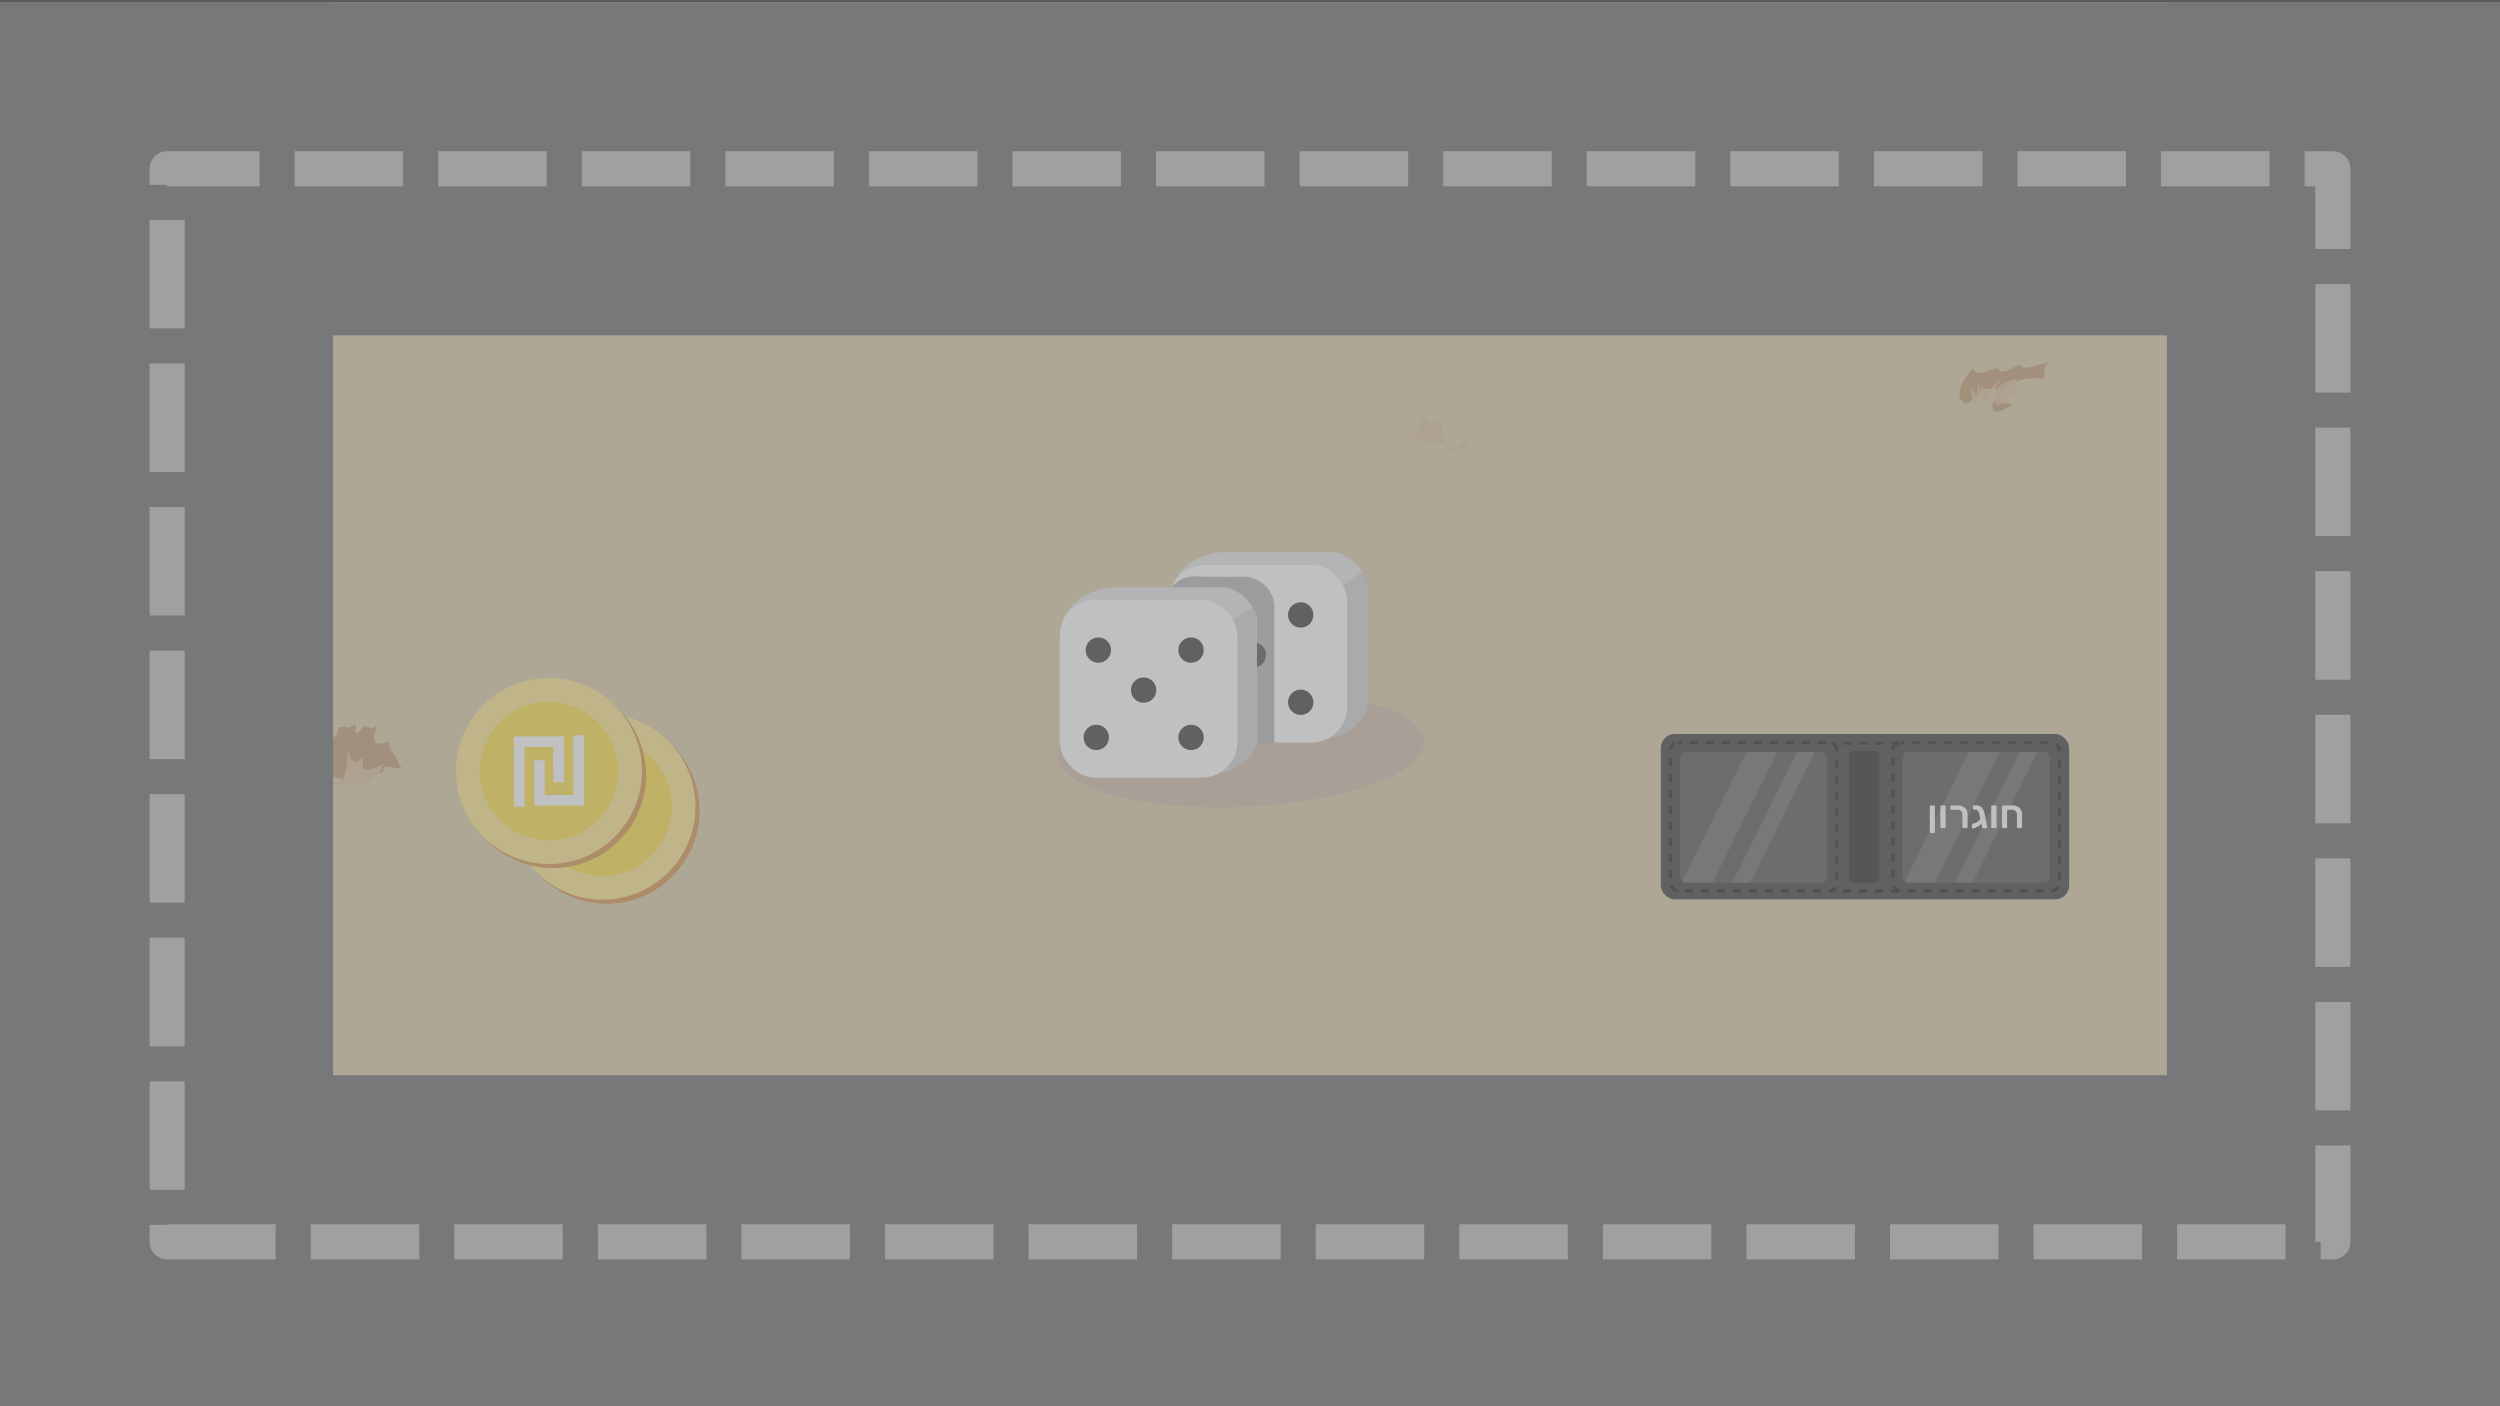<svg preserveAspectRatio="none" id="e4ff12d3-5ddc-47f3-9f39-6c13d6c163f6" data-name="Layer 1" xmlns="http://www.w3.org/2000/svg" xmlns:xlink="http://www.w3.org/1999/xlink" viewBox="0 0 530.043 298.149"><rect x="0" y="0" width="530.043" height="298.149" fill="#333333" stroke="none"/><defs><style>.a1e72aca-1a54-4297-8fd6-9a400b99421d,.a5d5af2d-e4c3-467a-a066-36163be7e3e3,.aa0d38f3-5280-400b-addf-53902884eece,.b7dfc4d5-e720-438c-ad37-1079eed462e1,.b92f8c3e-8e9f-417a-9574-366a206b241f,.bc656d78-c477-422c-976c-df08e1e83693,.bf8cae39-fe15-4474-a634-d208d5b6dcef,.e6616dc5-07f7-4b48-a77b-7e31df7ece7a{fill:none;}.adf22ba8-4a87-4b90-b38a-02ae224b0a9b{clip-path:url(#bfc4b87e-b49e-4ef7-9d35-c17ca3049390);}.f7782ffd-2c23-484a-a931-ceb588801afa{fill:#decda8;}.a4956f52-e472-40b0-a13b-96ece0d96cfe{fill:#c59f74;}.ff3a9877-e00e-4a24-8f64-9bb73d0ffa36{fill:#ddc09b;}.a621ccf8-dbdd-48f7-b815-f021615774c0,.ae920a0d-7ec7-4d05-8b51-04f8328bf1d2{fill:#6d6e71;}.b7dfc4d5-e720-438c-ad37-1079eed462e1{stroke:#bcbec0;stroke-width:7.446px;stroke-dasharray:23.007 7.432;}.b7dfc4d5-e720-438c-ad37-1079eed462e1,.bf8cae39-fe15-4474-a634-d208d5b6dcef{stroke-linejoin:round;}.eefe4ce9-e462-4de2-9945-06b4125b2435{fill:#d5bdab;}.ab4c2395-b6d5-42b1-b406-cf8cf245b6e6{fill:#e6e7e8;}.b837947f-973a-4c02-9ccf-2c99447d3640{fill:#d1d3d4;}.e6b8b97a-7db2-4060-851f-763d38ecf884{fill:#fff;}.aa3d46fd-0dd5-4f36-b095-a8f768709700{fill:#414042;}.a621ccf8-dbdd-48f7-b815-f021615774c0,.bdc40957-1b53-4e85-8d45-0116fb3532d7{opacity:0.5;}.bc1cba10-b636-4415-94a7-9b9efdab11b0{fill:#db9651;}.bc656d78-c477-422c-976c-df08e1e83693{stroke:#db9651;}.a1e72aca-1a54-4297-8fd6-9a400b99421d,.a5d5af2d-e4c3-467a-a066-36163be7e3e3,.aa0d38f3-5280-400b-addf-53902884eece,.bc656d78-c477-422c-976c-df08e1e83693,.e6616dc5-07f7-4b48-a77b-7e31df7ece7a{stroke-miterlimit:10;}.bc656d78-c477-422c-976c-df08e1e83693,.e6616dc5-07f7-4b48-a77b-7e31df7ece7a{stroke-width:5.036px;}.bda65538-4912-4282-802c-a7b02e9a9a3f{fill:#fee046;}.e6616dc5-07f7-4b48-a77b-7e31df7ece7a{stroke:#fee88e;}.a5d5af2d-e4c3-467a-a066-36163be7e3e3{stroke:#fff;stroke-width:2.239px;}.b557e0d5-aeb8-413f-b880-69e1f841bbc9{clip-path:url(#e6ca2da2-9bc4-4fe2-bbe6-fbacbf34fbd6);}.addf6028-8a48-40d2-9b9f-e27324b4859c{fill:#58595b;}.a1e72aca-1a54-4297-8fd6-9a400b99421d,.aa0d38f3-5280-400b-addf-53902884eece{stroke:#6d6e71;}.a1e72aca-1a54-4297-8fd6-9a400b99421d{stroke-width:5.898px;}.aa0d38f3-5280-400b-addf-53902884eece{stroke-width:3.37px;}.bf8cae39-fe15-4474-a634-d208d5b6dcef{stroke:#231f20;stroke-width:0.636px;stroke-dasharray:0.848 0.848 0;}.fcb31c4e-fbe8-42a6-bcc5-0d43d5b14384{clip-path:url(#a6022d4d-d063-4102-a894-60384cbe7eba);}.e73c9d48-b7e4-438b-98f8-aef664ecb906{fill:#2a2a2b;}.bdc40957-1b53-4e85-8d45-0116fb3532d7{fill:#808285;}</style><clipPath id="bfc4b87e-b49e-4ef7-9d35-c17ca3049390"><rect class="b92f8c3e-8e9f-417a-9574-366a206b241f" y="0.459" width="530.043" height="298.149"/></clipPath><clipPath id="e6ca2da2-9bc4-4fe2-bbe6-fbacbf34fbd6"><rect class="b92f8c3e-8e9f-417a-9574-366a206b241f" x="356.205" y="159.434" width="31.192" height="27.696" rx="1.21"/></clipPath><clipPath id="a6022d4d-d063-4102-a894-60384cbe7eba"><rect class="b92f8c3e-8e9f-417a-9574-366a206b241f" x="403.387" y="159.434" width="31.192" height="27.696" rx="1.21"/></clipPath></defs><title>Artboard 199</title><g class="adf22ba8-4a87-4b90-b38a-02ae224b0a9b"><rect class="f7782ffd-2c23-484a-a931-ceb588801afa" x="115.947" y="-115.487" width="298.149" height="530.043" transform="translate(115.487 414.555) rotate(-90)"/><path class="a4956f52-e472-40b0-a13b-96ece0d96cfe" d="M85.456,162.666a.812.812,0,0,1-.836-.483,6.404,6.404,0,0,1-.315-.99,7.622,7.622,0,0,0-1.178-1.851,2.514,2.514,0,0,1-.562-2.054c-.973.034-2.054.712-2.825.119a1.676,1.676,0,0,1-.367-1.804,6.178,6.178,0,0,0,.537-1.686,6.833,6.833,0,0,1-1.122.478c-.562.07-1.034-.481-1.524-.38a.812.812,0,0,0-.393.273l-.912.956a.529.529,0,0,1-.226.164c-.312.086-.466-.388-.379-.7s.238-.694.005-.919c-.272-.262-.705.011-.997.25s-.823.396-.968.047l-1.28.035a.361.361,0,0,0-.232.061.385.385,0,0,0-.092.258,3.042,3.042,0,0,1-1.499,2.263.619.619,0,0,1-.651.063.646.646,0,0,1-.19-.297c-.216-.546-.196-1.92-.524-2.313-.35-.419-1.577-.585-2.115-.828a5.565,5.565,0,0,0-.644,3.4c.013,1.201-.953,2.7-.882,3.715a3.625,3.625,0,0,0-2.081-2.988,7.384,7.384,0,0,0,.697,3.226,3.093,3.093,0,0,1-1.1-1.665,4.812,4.812,0,0,0-.364,2.982,1.531,1.531,0,0,1,.052.605.434.434,0,0,1-.417.371,2.439,2.439,0,0,1-1.484,1.719c.029.447.712.356,1.114.159,1.067-.522,2.503-.714,3.322.146a23.934,23.934,0,0,1,2.724-2.249l-.467.261c3.359,1.78,7.138,3.382,10.858,2.605a2.189,2.189,0,0,0-.821-2.731,3.371,3.371,0,0,0,4.18.679L81.221,163.093c.105-.615.989-.686,1.558-.431A5.943,5.943,0,0,0,85.456,162.666Z"/><path class="ff3a9877-e00e-4a24-8f64-9bb73d0ffa36" d="M72.424,165.763a12.681,12.681,0,0,0,1.127-7.374,10.423,10.423,0,0,0,.768,2.282,1.586,1.586,0,0,0,.604.767c.706.384,1.49-.332,1.976-.973l.088,2.646a7.234,7.234,0,0,0,4.363-1.205,8.051,8.051,0,0,1-5.661,5.177.731.731,0,0,0-.083-1.123,1.142,1.142,0,0,0-.554-.14,10.205,10.205,0,0,0-2.628.499,2.853,2.853,0,0,1-2.549-.408c-1.125-1.032-.5-3.061-1.452-4.254a3.015,3.015,0,0,0-2.306-.936c-.856-.027-1.715.118-2.567.037.151.607.964.859,1.128,1.462.193.71-.653,1.291-1.388,1.33a8.245,8.245,0,0,0-2.195.039,6.446,6.446,0,0,0,3.333,1.343,2.957,2.957,0,0,1,1.434.334c.408.284.551.992.125,1.248"/><path class="a4956f52-e472-40b0-a13b-96ece0d96cfe" d="M474.739,217.135a.333.333,0,0,1-.343-.198,2.629,2.629,0,0,1-.129-.406,3.129,3.129,0,0,0-.484-.76,1.032,1.032,0,0,1-.231-.843c-.399.014-.843.292-1.16.049a.688.688,0,0,1-.15-.74,2.536,2.536,0,0,0,.221-.692,2.804,2.804,0,0,1-.46.196c-.231.029-.424-.197-.626-.156a.333.333,0,0,0-.161.112l-.374.392a.217.217,0,0,1-.093.067c-.128.035-.191-.159-.155-.287s.098-.285.002-.377c-.112-.108-.289.005-.409.103s-.338.162-.397.019l-.525.014a.148.148,0,0,0-.095.025.158.158,0,0,0-.038.106,1.249,1.249,0,0,1-.615.929.254.254,0,0,1-.267.026.265.265,0,0,1-.078-.122c-.089-.224-.08-.788-.215-.949-.144-.172-.647-.24-.868-.34a2.284,2.284,0,0,0-.264,1.396c.005.493-.391,1.108-.362,1.525a1.488,1.488,0,0,0-.854-1.226,3.031,3.031,0,0,0,.286,1.324,1.27,1.27,0,0,1-.451-.683,1.975,1.975,0,0,0-.149,1.224.628.628,0,0,1,.021.249.178.178,0,0,1-.171.152,1.001,1.001,0,0,1-.609.706c.012.183.292.146.457.065a1.193,1.193,0,0,1,1.364.06,9.825,9.825,0,0,1,1.118-.923l-.192.107a6.832,6.832,0,0,0,4.457,1.069.899.899,0,0,0-.337-1.121,1.384,1.384,0,0,0,1.716.279l-.114-.194c.043-.252.406-.282.64-.177A2.439,2.439,0,0,0,474.739,217.135Z"/><path class="ff3a9877-e00e-4a24-8f64-9bb73d0ffa36" d="M469.39,218.406a5.205,5.205,0,0,0,.462-3.027,4.279,4.279,0,0,0,.315.937.651.651,0,0,0,.248.315c.29.158.612-.136.811-.399l.036,1.086a2.969,2.969,0,0,0,1.791-.495,3.305,3.305,0,0,1-2.324,2.125.3.3,0,0,0-.034-.461.469.469,0,0,0-.227-.058,4.189,4.189,0,0,0-1.079.205,1.171,1.171,0,0,1-1.046-.168c-.462-.424-.205-1.257-.596-1.746a1.238,1.238,0,0,0-.947-.384c-.351-.011-.704.049-1.054.015.062.249.396.352.463.6.079.292-.268.53-.57.546a3.384,3.384,0,0,0-.901.016,2.646,2.646,0,0,0,1.368.551,1.214,1.214,0,0,1,.589.137c.167.116.226.407.051.512"/><path class="a4956f52-e472-40b0-a13b-96ece0d96cfe" d="M420.652,78.889l2.92-.91a.755.755,0,0,0,.618.759,1.971,1.971,0,0,0,1.052-.128,12.473,12.473,0,0,0,2.907-1.399c.339.892,1.618.801,2.538.545l3.78-1.054a3.773,3.773,0,0,0-.999,3.59,13.478,13.478,0,0,0-7.126,1.009,2.757,2.757,0,0,0-1.502,1.209c-.571,1.233.629,2.517,1.702,3.349a9.75,9.75,0,0,1-2.429,1.284,1.663,1.663,0,0,1-.988.122c-.818-.226-.876-1.45-.362-2.125a12.985,12.985,0,0,1,1.98-1.584c-.766-1.171-2.442-1.217-3.833-1.063-1.763.195-3.53,4.778-5.207,2.174-1.171-1.817,1.486-5.503,2.68-6.59C418.63,79.262,419.703,79.185,420.652,78.889Z"/><path class="ff3a9877-e00e-4a24-8f64-9bb73d0ffa36" d="M422.429,84.515c.223.069.319-.266.35-.497a2.822,2.822,0,0,1,1.501-1.769A31.188,31.188,0,0,1,428.134,80.156a8.523,8.523,0,0,0-4.127,1.689c-.418.321-.842.78-.747,1.298.052.286.259.528.297.816.074.563-.56,1.012-1.126.972a2.912,2.912,0,0,1-1.5-.751.528.528,0,0,1-.179.787.797.797,0,0,1-.866-.163,1.711,1.711,0,0,1-.449-.809,4.222,4.222,0,0,1,.06-2.547,4.951,4.951,0,0,1-1.603,5.17.283.283,0,0,1,.257-.329,9.194,9.194,0,0,0-.528-3.992,5.535,5.535,0,0,0,1.647,1.316.486.486,0,0,0,.413.069c.152-.07.193-.264.214-.43l.159-1.244,1.085,1.074a.268.268,0,0,0,.476-.026l2.327-2.696c-.412,1.787-2.513,3.047-2.327,4.872,1.702-1.909,3.501-3.885,5.896-4.782a11.24,11.24,0,0,0-.353,1.465.87.87,0,0,0,.012.479.908.908,0,0,0,.412.384l1.569.935a10.555,10.555,0,0,0-2.458-.183.912.912,0,0,0-.621.192.79.79,0,0,0-.071.835,2.8,2.8,0,0,1,.286.835l-1.98.202a.842.842,0,0,0-.613.24c-.137.18-.004.526.216.472"/><path class="ff3a9877-e00e-4a24-8f64-9bb73d0ffa36" d="M299.864,93.028a16.829,16.829,0,0,1,2.603-5.727,1.767,1.767,0,0,0,.825,2.319,1.544,1.544,0,0,0,2.06-1.17c0,2.633,1.978,5.208,1.148,7.708a9.849,9.849,0,0,0,4.18-2.618,9.598,9.598,0,0,0,.51,1.878"/><path class="ff3a9877-e00e-4a24-8f64-9bb73d0ffa36" d="M156.283,269.606a5.39,5.39,0,0,1-3.843-3.02c.796-.657,1.97-.516,2.938-.876s1.555-1.959.578-2.292a6.622,6.622,0,0,0,3.762,1.266,2.858,2.858,0,0,0,2.229,3.832"/><polygon class="ae920a0d-7ec7-4d05-8b51-04f8328bf1d2" points="0 298.607 0 227.969 530.043 227.969 530.043 263.288 530.043 298.607 0 298.607"/><polygon class="ae920a0d-7ec7-4d05-8b51-04f8328bf1d2" points="0 71.097 0 0.459 530.043 0.459 530.043 35.778 530.043 71.097 0 71.097"/><polygon class="ae920a0d-7ec7-4d05-8b51-04f8328bf1d2" points="70.637 298.608 0 298.608 0 0.459 35.319 0.459 70.637 0.459 70.637 298.608"/><polygon class="ae920a0d-7ec7-4d05-8b51-04f8328bf1d2" points="530.043 298.608 459.405 298.608 459.405 0.459 494.724 0.459 530.043 0.459 530.043 298.608"/><path class="b7dfc4d5-e720-438c-ad37-1079eed462e1" d="M35.439,263.288H494.604V35.778H35.439Z"/><ellipse class="eefe4ce9-e462-4de2-9945-06b4125b2435" cx="263.073" cy="158.774" rx="38.929" ry="12.322" transform="translate(-6.173 10.708) rotate(-2.305)"/><path class="ab4c2395-b6d5-42b1-b406-cf8cf245b6e6" d="M259.1,117.106s-6.911.139-10.117,6.035c-3.018,5.548,7.344-.724,7.344-.724Z"/><rect class="ab4c2395-b6d5-42b1-b406-cf8cf245b6e6" x="252.085" y="117.083" width="37.653" height="37.653" rx="7.529"/><path class="b837947f-973a-4c02-9ccf-2c99447d3640" d="M286.366,154.648l-1.018.649c-1.92,1.224-10.195,2.845-10.195,1.049l9.635-32.435,4-2.621a3.605,3.605,0,0,1,.917,2.624l.137,25.267C289.842,150.976,288.285,153.424,286.366,154.648Z"/><rect class="e6b8b97a-7db2-4060-851f-763d38ecf884" x="247.948" y="119.773" width="37.653" height="37.653" rx="7.529"/><circle class="aa3d46fd-0dd5-4f36-b095-a8f768709700" cx="256.12" cy="130.382" r="2.689"/><circle class="aa3d46fd-0dd5-4f36-b095-a8f768709700" cx="275.774" cy="130.382" r="2.689"/><circle class="aa3d46fd-0dd5-4f36-b095-a8f768709700" cx="275.774" cy="148.898" r="2.689"/><circle class="aa3d46fd-0dd5-4f36-b095-a8f768709700" cx="255.684" cy="148.898" r="2.689"/><circle class="aa3d46fd-0dd5-4f36-b095-a8f768709700" cx="265.718" cy="138.864" r="2.689"/><path class="a621ccf8-dbdd-48f7-b815-f021615774c0" d="M248.48,124.531s1.433-2.528,5.364-2.321c1.987.105,6.141.103,9.764.077a6.529,6.529,0,0,1,6.579,6.529v28.668h-7.839Z"/><path class="ab4c2395-b6d5-42b1-b406-cf8cf245b6e6" d="M235.847,124.553s-6.911.139-10.117,6.035c-3.018,5.548,7.344-.724,7.344-.724Z"/><rect class="ab4c2395-b6d5-42b1-b406-cf8cf245b6e6" x="228.833" y="124.531" width="37.653" height="37.653" rx="7.529"/><path class="b837947f-973a-4c02-9ccf-2c99447d3640" d="M263.114,162.096l-1.018.649c-1.92,1.224-10.195,2.845-10.195,1.049l9.635-32.435,4-2.621a3.605,3.605,0,0,1,.917,2.624l.137,25.267C266.589,158.424,265.033,160.872,263.114,162.096Z"/><rect class="e6b8b97a-7db2-4060-851f-763d38ecf884" x="224.696" y="127.22" width="37.653" height="37.653" rx="7.529"/><circle class="aa3d46fd-0dd5-4f36-b095-a8f768709700" cx="232.867" cy="137.83" r="2.689"/><circle class="aa3d46fd-0dd5-4f36-b095-a8f768709700" cx="252.521" cy="137.83" r="2.689"/><circle class="aa3d46fd-0dd5-4f36-b095-a8f768709700" cx="252.521" cy="156.346" r="2.689"/><circle class="aa3d46fd-0dd5-4f36-b095-a8f768709700" cx="232.432" cy="156.346" r="2.689"/><circle class="aa3d46fd-0dd5-4f36-b095-a8f768709700" cx="242.465" cy="146.312" r="2.689"/><circle class="bc1cba10-b636-4415-94a7-9b9efdab11b0" cx="128.598" cy="171.9" r="17.199"/><circle class="bc656d78-c477-422c-976c-df08e1e83693" cx="128.598" cy="171.9" r="17.199"/><circle class="bda65538-4912-4282-802c-a7b02e9a9a3f" cx="127.731" cy="171.033" r="17.199"/><circle class="e6616dc5-07f7-4b48-a77b-7e31df7ece7a" cx="127.731" cy="171.033" r="17.199"/><circle class="bc1cba10-b636-4415-94a7-9b9efdab11b0" cx="117.263" cy="164.338" r="17.199"/><circle class="bc656d78-c477-422c-976c-df08e1e83693" cx="117.263" cy="164.338" r="17.199"/><circle class="bda65538-4912-4282-802c-a7b02e9a9a3f" cx="116.396" cy="163.471" r="17.199"/><circle class="e6616dc5-07f7-4b48-a77b-7e31df7ece7a" cx="116.396" cy="163.471" r="17.199"/><polyline class="a5d5af2d-e4c3-467a-a066-36163be7e3e3" points="114.362 161.196 114.373 169.68 122.71 169.68 122.691 155.908"/><polyline class="a5d5af2d-e4c3-467a-a066-36163be7e3e3" points="118.43 165.869 118.419 157.261 110.082 157.261 110.101 171.033"/><rect class="aa3d46fd-0dd5-4f36-b095-a8f768709700" x="352.117" y="155.615" width="86.585" height="35.064" rx="2.986"/><g class="b557e0d5-aeb8-413f-b880-69e1f841bbc9"><rect class="addf6028-8a48-40d2-9b9f-e27324b4859c" x="353.3" y="158.304" width="35.602" height="30.439"/><line class="a1e72aca-1a54-4297-8fd6-9a400b99421d" x1="357.603" y1="191.648" x2="376.641" y2="153.142"/><line class="aa0d38f3-5280-400b-addf-53902884eece" x1="366.951" y1="191.648" x2="385.989" y2="153.142"/></g><rect class="bf8cae39-fe15-4474-a634-d208d5b6dcef" x="354.161" y="157.444" width="35.279" height="31.407" rx="1.623"/><g class="fcb31c4e-fbe8-42a6-bcc5-0d43d5b14384"><rect class="addf6028-8a48-40d2-9b9f-e27324b4859c" x="400.483" y="158.304" width="35.602" height="30.439"/><line class="a1e72aca-1a54-4297-8fd6-9a400b99421d" x1="404.785" y1="191.648" x2="423.823" y2="153.142"/><line class="aa0d38f3-5280-400b-addf-53902884eece" x1="414.134" y1="191.648" x2="433.172" y2="153.142"/></g><rect class="bf8cae39-fe15-4474-a634-d208d5b6dcef" x="401.343" y="157.444" width="35.279" height="31.407" rx="1.623"/><rect class="e73c9d48-b7e4-438b-98f8-aef664ecb906" x="392.022" y="159.165" width="6.454" height="28.073" rx="1.076"/><line class="bf8cae39-fe15-4474-a634-d208d5b6dcef" x1="388.257" y1="188.959" x2="403.853" y2="188.959"/><line class="bf8cae39-fe15-4474-a634-d208d5b6dcef" x1="388.257" y1="157.552" x2="403.853" y2="157.552"/><path class="e6b8b97a-7db2-4060-851f-763d38ecf884" d="M409.211,176.571a.193.193,0,0,1-.059-.147v-5.451a.191.191,0,0,1,.059-.147.2.2,0,0,1,.144-.055h.674a.189.189,0,0,1,.202.202v5.451a.189.189,0,0,1-.202.202h-.674A.204.204,0,0,1,409.211,176.571Z"/><path class="e6b8b97a-7db2-4060-851f-763d38ecf884" d="M411.452,175.522a.195.195,0,0,1-.06-.144v-4.406a.188.188,0,0,1,.06-.147.2.2,0,0,1,.144-.055h.707a.189.189,0,0,1,.202.202v4.406a.203.203,0,0,1-.055.144.192.192,0,0,1-.147.059h-.707A.195.195,0,0,1,411.452,175.522Z"/><path class="e6b8b97a-7db2-4060-851f-763d38ecf884" d="M416.137,175.522a.195.195,0,0,1-.06-.144v-2.511a1.061,1.061,0,0,0-1.204-1.196h-1.18a.205.205,0,0,1-.152-.06.195.195,0,0,1-.059-.143v-.497a.195.195,0,0,1,.059-.144.208.208,0,0,1,.152-.059h1.229a2.437,2.437,0,0,1,1.677.501,1.991,1.991,0,0,1,.557,1.555v2.553a.207.207,0,0,1-.055.144.193.193,0,0,1-.147.059h-.675A.195.195,0,0,1,416.137,175.522Z"/><path class="e6b8b97a-7db2-4060-851f-763d38ecf884" d="M421.288,175.522a.219.219,0,0,1-.155.059h-.708a.189.189,0,0,1-.139-.055.228.228,0,0,1-.063-.147l-.16-.792a2.148,2.148,0,0,1-.598.573,3.969,3.969,0,0,1-.595.315,2.947,2.947,0,0,1-.577.173l-.059.009q-.144,0-.144-.135v-.657c0-.096.06-.166.177-.211.028-.012.147-.051.358-.118a2.779,2.779,0,0,0,.535-.228,1.69,1.69,0,0,0,.392-.299,2.218,2.218,0,0,0,.316-.392l-.16-.792a2.498,2.498,0,0,0-.312-.889.677.677,0,0,0-.599-.266H418.504a.202.202,0,0,1-.151-.06.192.192,0,0,1-.06-.143v-.531a.195.195,0,0,1,.06-.144.205.205,0,0,1,.151-.059h.312a2.101,2.101,0,0,1,1.016.215,1.521,1.521,0,0,1,.619.653,4.613,4.613,0,0,1,.379,1.171l.506,2.604A.146.146,0,0,1,421.288,175.522Z"/><path class="e6b8b97a-7db2-4060-851f-763d38ecf884" d="M422.245,175.522a.195.195,0,0,1-.06-.144v-4.406a.188.188,0,0,1,.06-.147.199.199,0,0,1,.143-.055h.708a.197.197,0,0,1,.147.055.199.199,0,0,1,.055.147v4.406a.207.207,0,0,1-.055.144.192.192,0,0,1-.147.059h-.708A.195.195,0,0,1,422.245,175.522Z"/><path class="e6b8b97a-7db2-4060-851f-763d38ecf884" d="M424.52,175.522a.198.198,0,0,1-.059-.144v-4.406a.191.191,0,0,1,.059-.147.2.2,0,0,1,.144-.055h1.803a2.435,2.435,0,0,1,1.689.505,2.05,2.05,0,0,1,.552,1.584v2.52a.207.207,0,0,1-.055.144.193.193,0,0,1-.147.059h-.674a.195.195,0,0,1-.144-.059.198.198,0,0,1-.059-.144v-2.511a1.061,1.061,0,0,0-1.205-1.196h-.885v3.707a.207.207,0,0,1-.055.144.193.193,0,0,1-.147.059h-.674A.195.195,0,0,1,424.52,175.522Z"/></g><rect class="bdc40957-1b53-4e85-8d45-0116fb3532d7" width="530.043" height="298.149"/></svg>